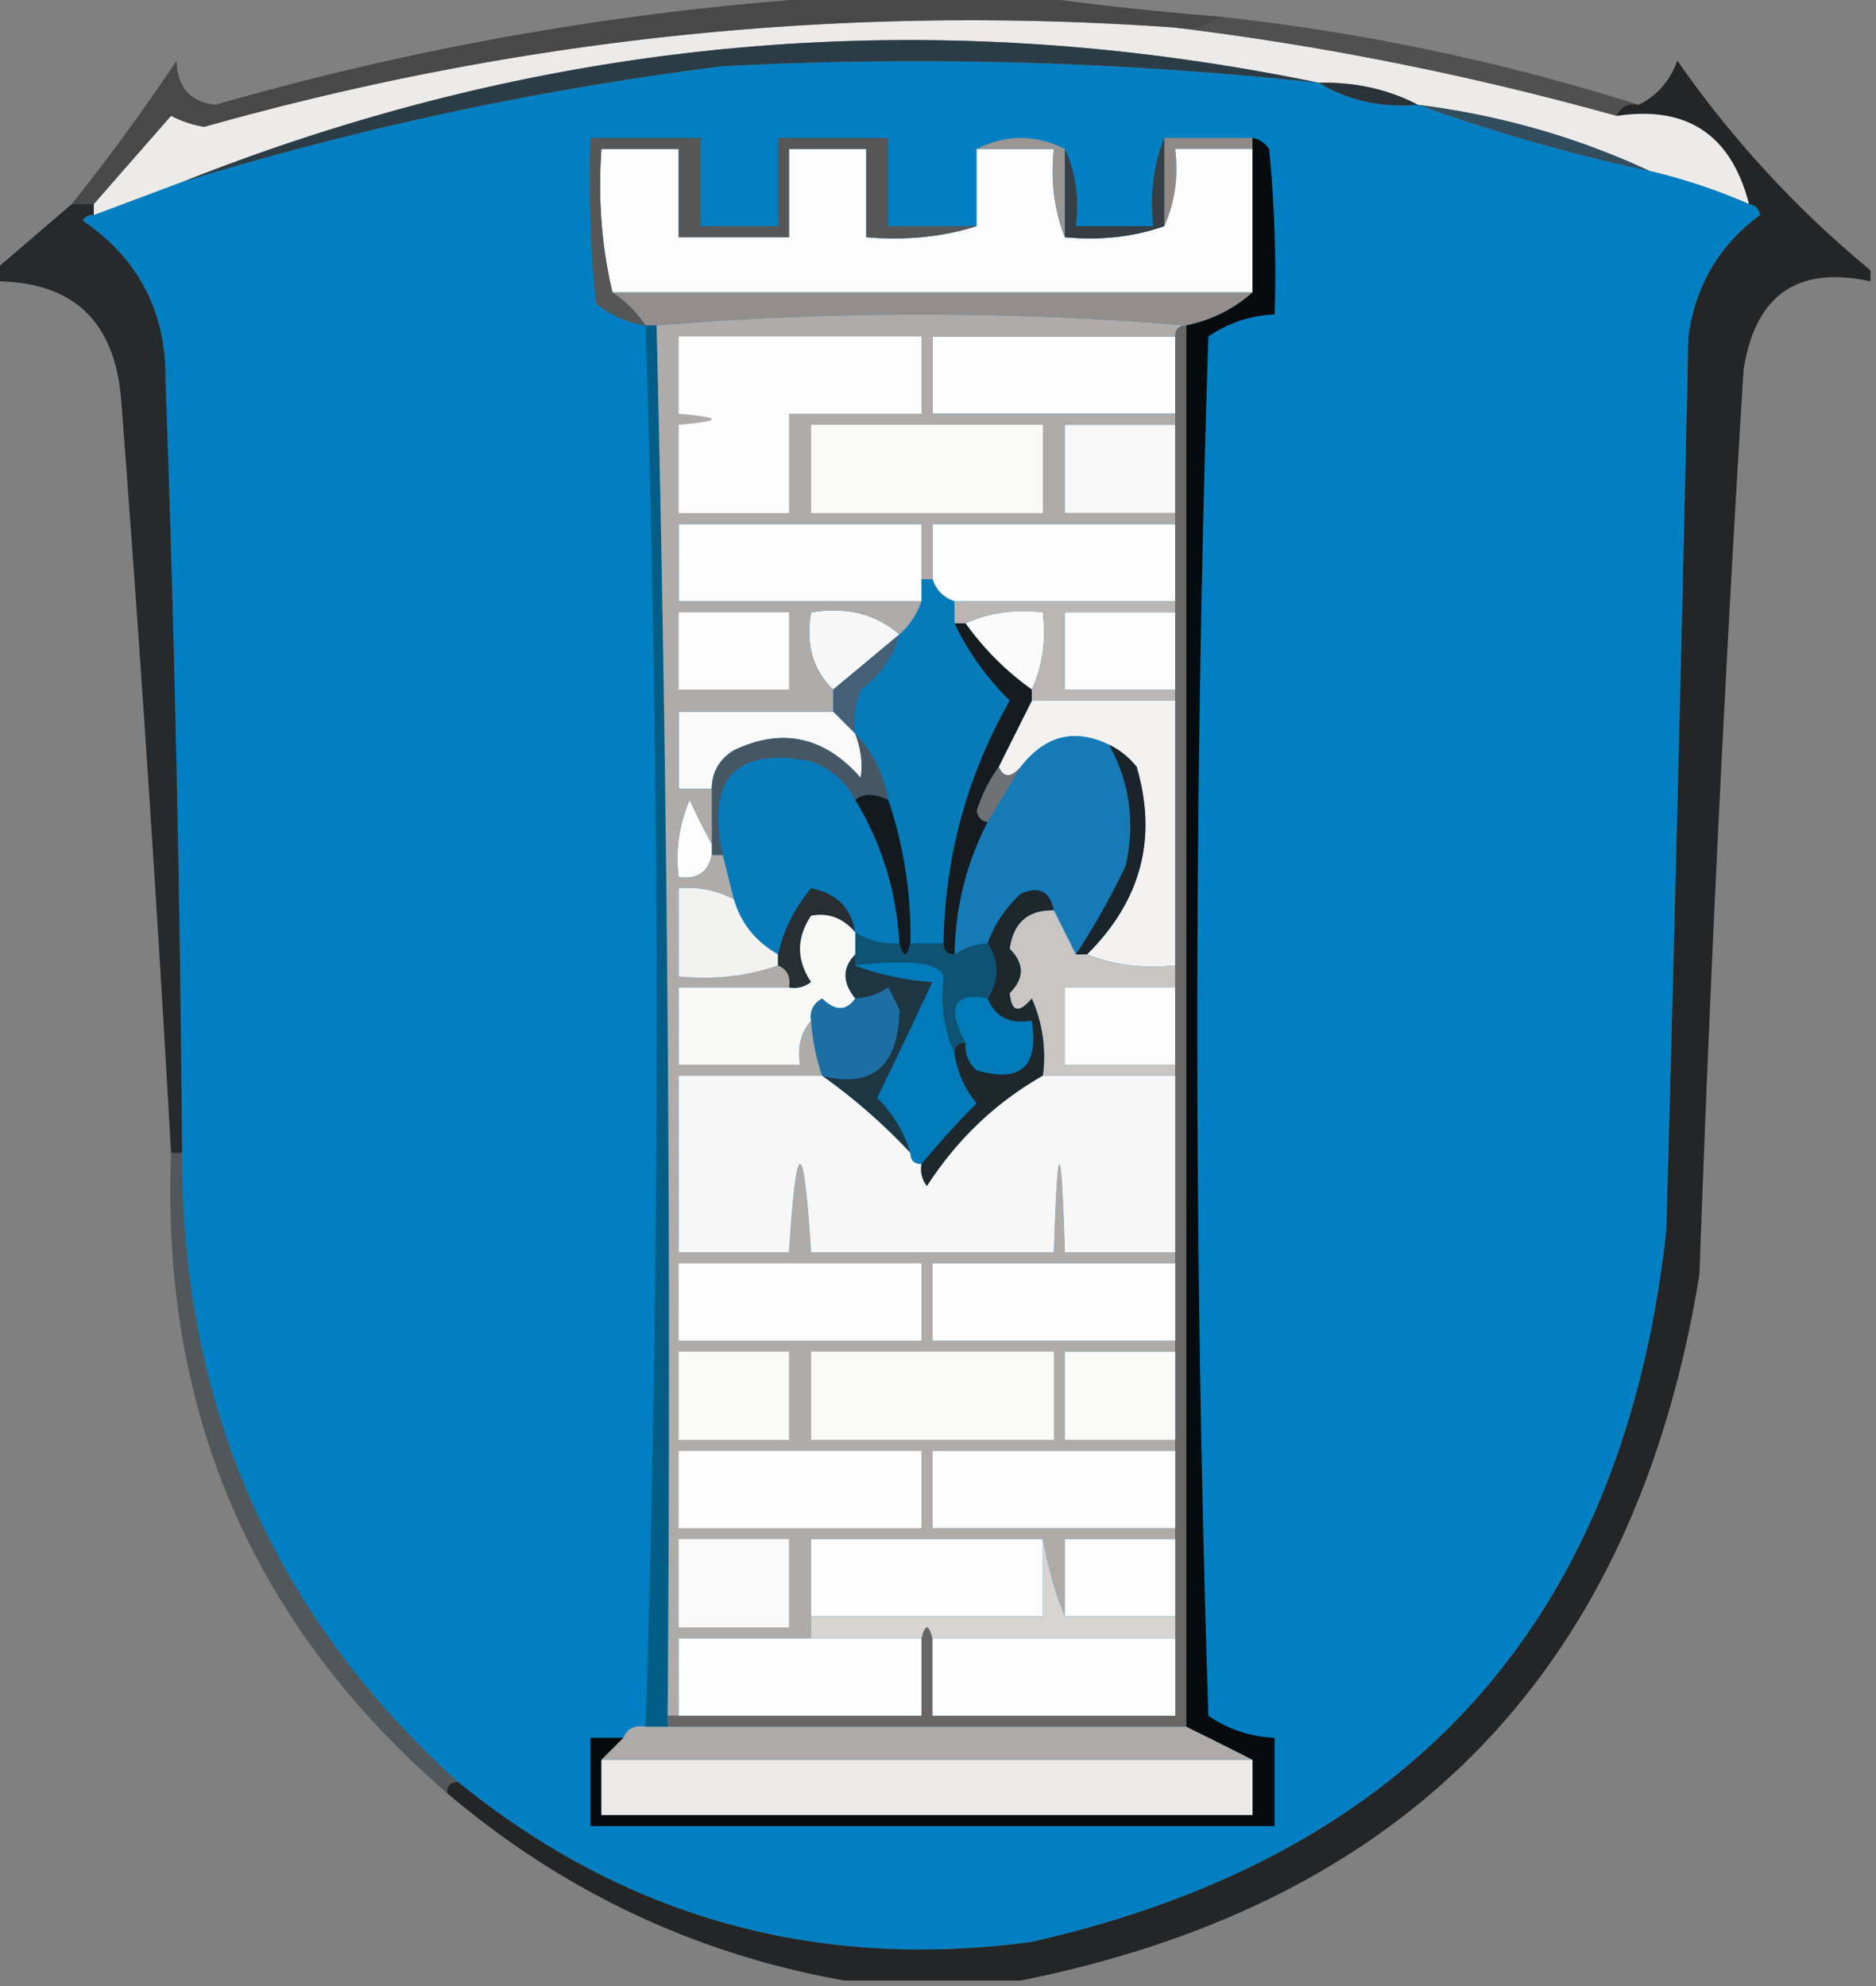 <svg xmlns="http://www.w3.org/2000/svg" width="170" height="180" style="shape-rendering:geometricPrecision;text-rendering:geometricPrecision;image-rendering:optimizeQuality;fill-rule:evenodd;clip-rule:evenodd"><rect width="100%" height="100%" fill="#808080" stroke="none"/><path style="opacity:1" fill="#ecebea" d="M106.5 2.5c13.416 1.638 26.749 4.304 40 8 6.38-.96 10.38 1.707 12 8a52.122 52.122 0 0 0-9-3c-6.582-3.066-13.582-5.066-21-6-2.719-1.413-5.719-2.08-9-2-35.221-7.283-69.554-4.283-103 9l-8 3v-1c2.31-2.647 4.644-5.314 7-8 .946.487 1.946.82 3 1 28.815-8.128 58.148-11.128 88-9z"/><path style="opacity:1" fill="#007fc2" d="M119.5 7.5c2.671 1.618 5.671 2.285 9 2a161.836 161.836 0 0 0 21 6c3.134.74 6.134 1.74 9 3 .543.06.876.393 1 1-3.679 2.68-5.846 6.346-6.5 11-.589 27.002-1.256 54.002-2 81-3.834 35.167-23 56.667-57.5 64.5-19.539 2.619-36.872-2.215-52-14.5-16.709-15.104-25.042-34.104-25-57-.167-23.34-.667-46.673-1.5-70 .08-6.206-2.42-11.04-7.5-14.5.228-.399.562-.565 1-.5l8-3A288.26 288.26 0 0 1 65.5 6a339.946 339.946 0 0 1 54 1.5z"/><path style="opacity:1" fill="#505050" d="M110.5 1.5c13.043 1.432 25.71 4.098 38 8-.992-.172-1.658.162-2 1-13.251-3.696-26.584-6.362-40-8 1.599.268 2.932-.066 4-1z"/><path style="opacity:1" fill="#2b3c46" d="M119.5 7.5a339.946 339.946 0 0 0-54-1.5 288.26 288.26 0 0 0-49 10.5c33.446-13.283 67.779-16.283 103-9z"/><path style="opacity:.796" fill="#3a3a3b" d="M79.5-.5h13c5.84.851 11.84 1.518 18 2-1.068.934-2.401 1.268-4 1-29.852-2.128-59.185.872-88 9a10.313 10.313 0 0 1-3-1c-2.356 2.686-4.69 5.353-7 8h-2a188.238 188.238 0 0 0 9.5-13c.055 2.385 1.222 3.719 3.5 4 19.76-5.676 39.76-9.01 60-10z"/><path style="opacity:1" fill="#293238" d="M119.5 7.5c3.281-.08 6.281.587 9 2-3.329.285-6.329-.382-9-2z"/><path style="opacity:.97" fill="#202223" d="M169.5 24.5v1c-6.603-1.441-10.436 1.225-11.5 8a3159.922 3159.922 0 0 0-4 82c-5.776 35.607-26.276 56.94-61.5 64h-16c-13.488-2.409-25.488-8.076-36-17 0-.667.333-1 1-1 15.128 12.285 32.461 17.119 52 14.5 34.5-7.833 53.666-29.333 57.5-64.5.744-26.998 1.411-53.998 2-81 .654-4.654 2.821-8.32 6.5-11-.124-.607-.457-.94-1-1-1.62-6.293-5.62-8.96-12-8 .342-.838 1.008-1.172 2-1 1.673-.843 2.84-2.176 3.5-4a94.71 94.71 0 0 0 17.5 19z"/><path style="opacity:1" fill="#8e8987" d="M105.5 12.5h8v1h-7c.302 2.56-.032 4.893-1 7v-8z"/><path style="opacity:1" fill="#314d5e" d="M128.5 9.5c7.418.934 14.418 2.934 21 6a161.836 161.836 0 0 1-21-6z"/><path style="opacity:1" fill="#fdfcfc" d="M88.5 20.5v-7h7c-.306 2.885.027 5.552 1 8 3.213.31 6.213-.023 9-1 .968-2.107 1.302-4.44 1-7h7v13h-58c-.985-4.134-1.318-8.468-1-13h7v8h10v-8h7v8c3.542.313 6.875-.02 10-1z"/><path style="opacity:1" fill="#9a9693" d="M88.5 13.5c2.667-1.333 5.333-1.333 8 0v8c-.973-2.448-1.306-5.115-1-8h-7z"/><path style="opacity:.967" fill="#25282b" d="M6.5 18.5h2v1c-.438-.065-.772.101-1 .5 5.08 3.46 7.58 8.294 7.5 14.5.833 23.327 1.333 46.66 1.5 70h-1a3398.994 3398.994 0 0 0-4.5-68c-.509-7.346-4.342-11.013-11.5-11v-1l7-6z"/><path style="opacity:1" fill="#565657" d="M88.5 20.5c-3.125.98-6.458 1.313-10 1v-8h-7v8h-10v-8h-7c-.318 4.532.015 8.866 1 13a10.174 10.174 0 0 1 3 3 9.173 9.173 0 0 1-4.5-2c-.5-4.989-.666-9.989-.5-15h10v8h7v-8h10v8h8z"/><path style="opacity:1" fill="#373e44" d="M105.5 12.5v8c-2.787.977-5.787 1.31-9 1v-8c.968 2.107 1.302 4.44 1 7h7c-.306-2.885.027-5.552 1-8z"/><path style="opacity:1" fill="#938e8b" d="M55.5 26.5h58c-1.681 1.508-3.681 2.508-6 3-16-1.333-32-1.333-48 0h-1a10.174 10.174 0 0 0-3-3z"/><path style="opacity:1" fill="#070b0d" d="M113.5 12.5c.617.11 1.117.444 1.5 1 .499 4.989.666 9.989.5 15-2.177.086-4.177.753-6 2a1954.113 1954.113 0 0 0 0 125c1.823 1.247 3.823 1.914 6 2v8h-62v-8h3l-2 2v5h59v-5a598.896 598.896 0 0 0-6-3v-127c2.319-.492 4.319-1.492 6-3v-14z"/><path style="opacity:1" fill="#fefefe" d="M106.5 30.5v7h-22v-7h22z"/><path style="opacity:1" fill="#f9f8f8" d="M106.5 38.5v8h-10v-8h10z"/><path style="opacity:1" fill="#fdfdfd" d="M83.5 52.5v2h-22v-7h22v5z"/><path style="opacity:1" fill="#fefefe" d="M106.5 47.5v7h-20c-1-.333-1.667-1-2-2v-5h22z"/><path style="opacity:1" fill="#025e87" d="M58.5 29.5h1c.999 41.83 1.332 83.83 1 126v1h-2a2016.675 2016.675 0 0 0 0-127z"/><path style="opacity:1" fill="#067bba" d="M83.5 52.5h1c.333 1 1 1.667 2 2v2c1.228 2.575 2.895 4.908 5 7-3.872 6.822-5.872 14.156-6 22h-3a38.494 38.494 0 0 0-2-13c-.412-2.387-1.412-4.387-3-6a8.434 8.434 0 0 1 .5-4c1.802-1.29 2.969-2.956 3.5-5 .901-.79 1.568-1.79 2-3v-2z"/><path style="opacity:1" fill="#f8f7f7" d="m81.5 57.5-6 5c-1.844-1.779-2.51-4.112-2-7 3.198-.536 5.865.131 8 2z"/><path style="opacity:1" fill="#fcfbfb" d="M93.5 62.5a25.635 25.635 0 0 1-6-6c2.107-.968 4.44-1.302 7-1 .302 2.56-.032 4.893-1 7z"/><path style="opacity:1" fill="#fdfdfd" d="M106.5 55.5v7h-10v-7h10z"/><path style="opacity:1" fill="#445f76" d="M81.5 57.5c-.531 2.044-1.698 3.71-3.5 5a8.434 8.434 0 0 0-.5 4l-2-2v-2l6-5z"/><path style="opacity:1" fill="#bbb6b4" d="M86.5 54.5h20v1h-10v7h10v1h-13v-1c.968-2.107 1.302-4.44 1-7-2.56-.302-4.893.032-7 1h-1v-2z"/><path style="opacity:1" fill="#f9f9f9" d="m75.5 64.5 2 2c.528 1.347.695 2.68.5 4-3.292-3.749-7.125-4.582-11.5-2.5-1.323.816-1.99 1.983-2 3.5h-3v-7h14z"/><path style="opacity:1" fill="#f3f2f1" d="M93.5 63.5h13v24c-2.885.306-5.552-.027-8-1 4.901-4.855 6.401-10.522 4.5-17-.708-.88-1.542-1.547-2.5-2-3.118-1.507-5.785-.84-8 2-.896 1.006-1.562 1.006-2 0l3-6z"/><path style="opacity:1" fill="#167ab7" d="M100.5 67.5c1.884 3.4 2.384 7.067 1.5 11a68.511 68.511 0 0 1-4.5 8l-2-4c-.343-1.725-1.343-2.225-3-1.5a11.112 11.112 0 0 0-3 4.5 5.728 5.728 0 0 0-3 1c.066-4.265 1.066-8.265 3-12a392.874 392.874 0 0 0 3-5c2.215-2.84 4.882-3.507 8-2z"/><path style="opacity:1" fill="#077ab9" d="M77.5 72.5c2.412 3.976 3.745 8.31 4 13-1.459.067-2.792-.266-4-1-.358-2.201-1.692-3.534-4-4a14.334 14.334 0 0 0-3 6c-2.039-1.172-3.372-2.838-4-5l-1-4c-1.504-6.993 1.162-9.827 8-8.5 1.85.69 3.184 1.856 4 3.5z"/><path style="opacity:1" fill="#475663" d="M77.5 66.5c1.588 1.613 2.588 3.613 3 6-1.298-.616-2.298-.616-3 0-.816-1.644-2.15-2.81-4-3.5-6.838-1.327-9.504 1.507-8 8.5h-1v-6c.01-1.517.677-2.684 2-3.5 4.375-2.082 8.208-1.249 11.5 2.5.195-1.32.028-2.653-.5-4z"/><path style="opacity:1" fill="#6f7175" d="M90.5 69.5c.438 1.006 1.104 1.006 2 0a392.874 392.874 0 0 1-3 5c-.543-.06-.876-.393-1-1 .494-1.525 1.161-2.859 2-4z"/><path style="opacity:1" fill="#fcfcfc" d="M64.5 76.5v1c-.321 1.548-1.321 2.215-3 2a13.117 13.117 0 0 1 1-7 70.679 70.679 0 0 0 2 4z"/><path style="opacity:1" fill="#151b1e" d="M86.5 56.5h1a25.635 25.635 0 0 0 6 6v1l-3 6c-.839 1.141-1.506 2.475-2 4 .124.607.457.94 1 1-1.934 3.735-2.934 7.735-3 12-.667 0-1-.333-1-1 .128-7.844 2.128-15.178 6-22-2.105-2.092-3.772-4.425-5-7z"/><path style="opacity:1" fill="#afaba9" d="M59.5 29.5c16-1.333 32-1.333 48 0-.667 0-1 .333-1 1h-22v7h22v1h-10v8h10v1h-22v5h-1v-5h-22v7h22c-.432 1.21-1.099 2.21-2 3-2.135-1.869-4.802-2.536-8-2-.51 2.888.156 5.221 2 7v2h-14v7h3v5a70.679 70.679 0 0 1-2-4 13.117 13.117 0 0 0-1 7c1.679.215 2.679-.452 3-2h1l1 4c-1.542-.8-3.209-1.134-5-1v8c3.213.31 6.213-.023 9-1 .838.342 1.172 1.008 1 2h-10v7h11c-.268-1.599.066-2.932 1-4a20.677 20.677 0 0 0 1 5h-13v16h10c.667-10.667 1.333-10.667 2 0h22c.333-10.667.667-10.667 1 0h10v1h-22v7h22v1h-10v8h10v1h-22v7h22v1h-10v7c-.763-1.728-1.43-4.062-2-7h-21v9h-12v7h-1c.332-42.17-.001-84.17-1-126z"/><path style="opacity:1" fill="#fdfcfc" d="M61.5 55.5h10v7h-10v-7z"/><path style="opacity:1" fill="#f9f9f8" d="M73.5 38.5h21v8h-21v-8z"/><path style="opacity:1" fill="#fcfcfc" d="M61.5 30.5h22v7h-12v9h-10v-8c4-.333 4-.667 0-1v-7z"/><path style="opacity:1" fill="#121a1f" d="M80.5 72.5a38.494 38.494 0 0 1 2 13c-.333 1.333-.667 1.333-1 0-.255-4.69-1.588-9.024-4-13 .702-.616 1.702-.616 3 0z"/><path style="opacity:1" fill="#1b242a" d="M100.5 67.5c.958.453 1.792 1.12 2.5 2 1.901 6.478.401 12.145-4.5 17h-1a68.511 68.511 0 0 0 4.5-8c.884-3.933.384-7.6-1.5-11z"/><path style="opacity:1" fill="#f2f2f1" d="M66.5 81.5c.628 2.162 1.961 3.828 4 5v1c-2.787.977-5.787 1.31-9 1v-8c1.791-.134 3.458.2 5 1z"/><path style="opacity:1" fill="#282e32" d="M77.5 84.5c-1.101-1.3-2.434-1.8-4-1.5-1.333 2-1.333 4 0 6a2.428 2.428 0 0 1-2 .5c.172-.992-.162-1.658-1-2v-1a14.334 14.334 0 0 1 3-6c2.308.466 3.642 1.799 4 4z"/><path style="opacity:1" fill="#0e5374" d="M77.5 84.5c1.208.734 2.541 1.067 4 1 .333 1.333.667 1.333 1 0h3c0 .667.333 1 1 1a5.728 5.728 0 0 1 3-1c1.062 1.6 1.062 3.266 0 5-3.055-.59-3.722.743-2 4-.667 0-1 .333-1 1-.968-2.107-1.302-4.44-1-7-.379-1.224-3.046-1.557-8-1v-3z"/><path style="opacity:1" fill="#1e3642" d="M77.5 86.5v1c2.131.814 4.464 1.314 7 1.5a647.06 647.06 0 0 1-5 10.5c1.452 1.44 2.452 3.106 3 5a52.506 52.506 0 0 0-8-7c4.56 1.133 6.894-.867 7-6l-1-2a5.576 5.576 0 0 1-3 1c-1.186-1.461-1.186-2.795 0-4z"/><path style="opacity:1" fill="#f8f8f7" d="M77.5 84.5v2c-1.186 1.205-1.186 2.539 0 4-.813 1.153-1.813 1.153-3 0-.797.457-1.13 1.124-1 2-.934 1.068-1.268 2.401-1 4h-11v-7h10a2.428 2.428 0 0 0 2-.5c-1.333-2-1.333-4 0-6 1.566-.3 2.899.2 4 1.5z"/><path style="opacity:1" fill="#c8c5c3" d="m95.5 82.5 2 4h1c2.448.973 5.115 1.306 8 1v2h-10v7h10v1h-12a13.117 13.117 0 0 0-1-7c-1.187 1.394-1.853 1.227-2-.5 1.333-1.333 1.333-2.667 0-4 .318-2.375 1.651-3.542 4-3.5z"/><path style="opacity:1" fill="#fdfdfd" d="M106.5 89.5v7h-10v-7h10z"/><path style="opacity:1" fill="#1d6fa3" d="M74.5 97.5a20.677 20.677 0 0 1-1-5c-.13-.876.203-1.543 1-2 1.187 1.153 2.187 1.153 3 0a5.576 5.576 0 0 0 3-1l1 2c-.106 5.133-2.44 7.133-7 6z"/><path style="opacity:1" fill="#007ab9" d="M77.5 87.5c4.954-.557 7.621-.224 8 1-.302 2.56.032 4.893 1 7a9.173 9.173 0 0 0 2 4.5 81.285 81.285 0 0 0-5 5.5c-.667 0-1-.333-1-1-.548-1.894-1.548-3.56-3-5a647.06 647.06 0 0 0 5-10.5c-2.536-.186-4.869-.686-7-1.5z"/><path style="opacity:1" fill="#007ab8" d="M89.5 90.5c.683 1.677 2.017 2.343 4 2 .658 4.177-1.008 5.677-5 4.5-.752-.67-1.086-1.504-1-2.5-1.722-3.257-1.055-4.59 2-4z"/><path style="opacity:1" fill="#1d272c" d="M95.5 82.5c-2.349-.042-3.682 1.125-4 3.5 1.333 1.333 1.333 2.667 0 4 .147 1.727.813 1.894 2 .5a13.117 13.117 0 0 1 1 7c-4.255 2.419-7.755 5.752-10.5 10a2.427 2.427 0 0 1-.5-2 81.285 81.285 0 0 1 5-5.5 9.173 9.173 0 0 1-2-4.5c0-.667.333-1 1-1-.086.996.248 1.83 1 2.5 3.992 1.177 5.658-.323 5-4.5-1.983.343-3.317-.323-4-2 1.062-1.734 1.062-3.4 0-5a11.112 11.112 0 0 1 3-4.5c1.657-.725 2.657-.225 3 1.5z"/><path style="opacity:1" fill="#686565" d="M107.5 29.5v127h-47v-1h23v-7c.333-1.333.667-1.333 1 0v7h22v-125c0-.667.333-1 1-1z"/><path style="opacity:1" fill="#f8f7f7" d="M74.5 97.5a52.506 52.506 0 0 1 8 7c0 .667.333 1 1 1a2.427 2.427 0 0 0 .5 2c2.745-4.248 6.245-7.581 10.5-10h12v16h-10c-.333-10.667-.667-10.667-1 0h-22c-.667-10.667-1.333-10.667-2 0h-10v-16h13z"/><path style="opacity:1" fill="#fefefe" d="M61.5 114.5h22v7h-22v-7zM106.5 114.5v7h-22v-7h22z"/><path style="opacity:1" fill="#fafaf9" d="M61.5 122.5h10v8h-10v-8z"/><path style="opacity:1" fill="#f9f9f8" d="M73.5 122.5h22v8h-22v-8zM106.5 122.5v8h-10v-8h10z"/><path style="opacity:1" fill="#fefefe" d="M61.5 131.5h22v7h-22v-7zM106.5 131.5v7h-22v-7h22z"/><path style="opacity:1" fill="#faf9f9" d="M61.5 139.5h10v8h-10v-8z"/><path style="opacity:1" fill="#fcfcfc" d="M94.5 139.5v7h-21v-7h21zM106.5 139.5v7h-10v-7h10z"/><path style="opacity:.71" fill="#3f474c" d="M15.5 104.5h1c-.042 22.896 8.291 41.896 25 57-.667 0-1 .333-1 1-17.59-15.195-25.923-34.528-25-58z"/><path style="opacity:1" fill="#d7d4d2" d="M94.5 139.5c.57 2.938 1.237 5.272 2 7h10v2h-22c-.333-1.333-.667-1.333-1 0h-10v-2h21v-7z"/><path style="opacity:1" fill="#fefefe" d="M73.5 148.5h10v7h-22v-7h12zM84.5 148.5h22v7h-22v-7z"/><path style="opacity:1" fill="#aeaaa7" d="M58.5 156.5h49a598.896 598.896 0 0 1 6 3h-59l2-2c.342-.838 1.008-1.172 2-1z"/><path style="opacity:1" fill="#ebeae9" d="M54.5 159.5h59v5h-59v-5z"/></svg>